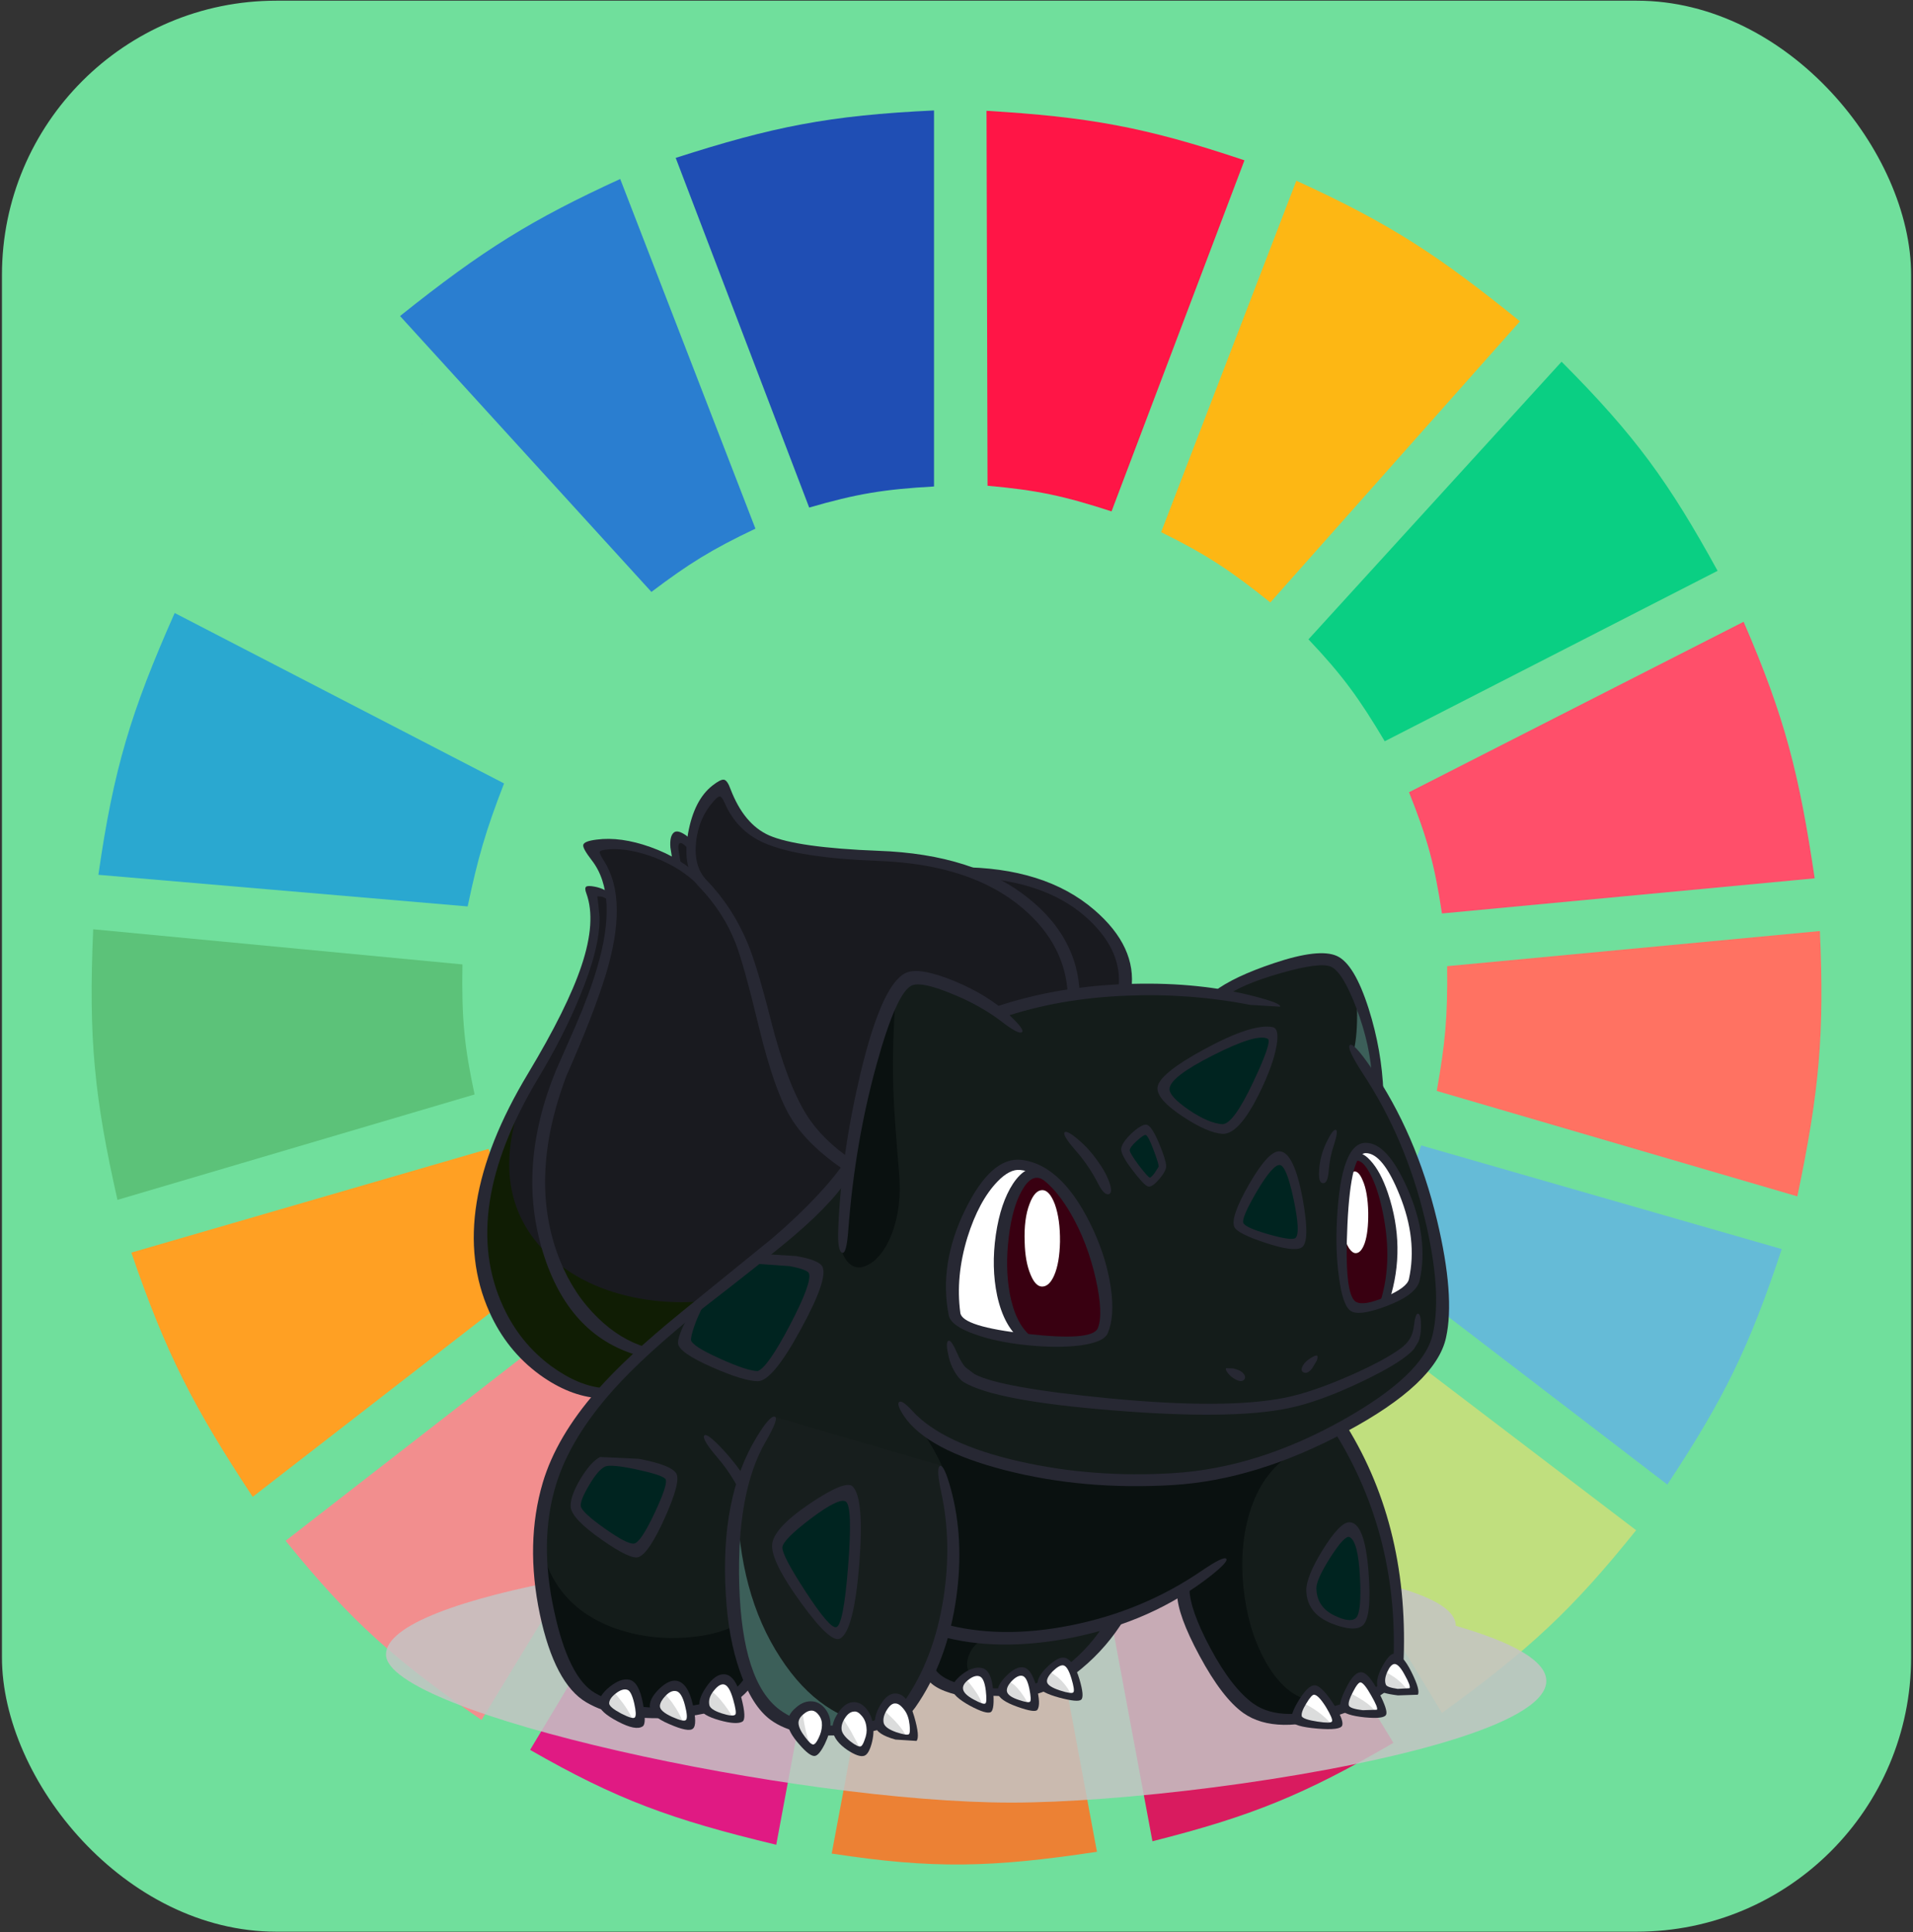 <svg width="687" height="694" viewBox="0 0 687 694" fill="none" xmlns="http://www.w3.org/2000/svg">
<rect x="0" y="0" width="687" height="694" fill="#333333" stroke="none"/>
<rect x="0.701" y="0.247" width="685.626" height="693.507" rx="98.51" fill="#70DF9C"/>
<g clip-path="url(#clip0)">
<path d="M290.597 182.29L242.658 56.706C277.469 45.528 297.625 41.44 335.423 39.666V174.717C317.457 175.724 307.614 177.346 290.597 182.29Z" fill="#1F4EB4"/>
<path d="M354.649 174.454L354.281 39.797C390.732 42.004 410.993 45.506 446.91 57.578L399.176 183.664C382.047 178.08 372.284 176.019 354.649 174.454Z" fill="#FF1546"/>
<path d="M416.98 191.124L465.542 64.909C500.068 80.662 517.216 92.264 545.855 115.395L456.203 216.368C442.184 205.162 433.8 199.422 416.98 191.124Z" fill="#FDB714"/>
<path d="M469.898 229.62L560.795 129.91C587.46 156.651 599.365 173.293 616.827 205.008L497.292 266.223C488.06 250.727 482.187 242.617 469.898 229.62Z" fill="#0ACF83"/>
<path d="M506.008 284.524L626.166 223.31C641.055 257.701 646.139 278.038 651.691 315.447L517.837 328.068C515.212 310.608 512.62 301.082 506.008 284.524Z" fill="#FF4F6A"/>
<path d="M515.967 391.807C518.964 375.04 519.919 365.297 519.702 347L653.557 334.379C655.219 371.065 653.393 391.913 645.463 429.671L515.967 391.807Z" fill="#FF7262"/>
<path d="M491.686 451.128C500.463 436.712 504.595 428.043 510.363 411.37L639.86 448.604C628.273 483.627 619.281 502.144 598.769 533.168L491.686 451.128Z" fill="#65BBD7"/>
<path d="M587.569 549.576L479.862 467.536C468.028 481.031 460.917 487.907 447.488 499.09L517.84 615.208C548.995 592.629 564.441 578.392 587.569 549.576Z" fill="#C0DF7E"/>
<path d="M500.401 625.936L430.049 510.449C414.786 518.162 405.847 521.976 388.959 527.488L413.862 661.277C449.54 652.282 468.5 644.508 500.401 625.936Z" fill="#D91B5F"/>
<path d="M323.589 532.537C341.335 533.699 351.286 533.352 369.037 531.275L393.94 665.063C355.877 670.798 334.962 671.269 298.686 665.694L323.589 532.537Z" fill="#EC8134"/>
<path d="M190.363 628.461L260.092 512.343C275.901 520.611 285.491 524.13 303.673 528.751L278.77 662.539C241.126 653.497 221.541 646.348 190.363 628.461Z" fill="#E01A83"/>
<path d="M102.574 553.362L209.035 470.691C220.907 484.66 228.628 491.324 243.277 502.245L172.926 617.732C142.132 596.447 126.36 582.782 102.574 553.362Z" fill="#F28E8E"/>
<path d="M90.751 537.585C69.574 505.433 59.692 486.4 47.17 449.866L175.421 412.632C181.827 429.882 186.685 439.218 196.589 455.546L90.751 537.585Z" fill="#FFA023"/>
<path d="M42.184 430.934C33.945 394.411 31.713 373.226 33.468 333.748L166.077 346.37C165.738 365.92 166.782 376.083 170.435 393.069L42.184 430.934Z" fill="#5CC279"/>
<path d="M35.334 314.185L167.944 325.544C171.623 308.148 174.381 298.465 181.018 281.369L62.727 220.154C47.006 255.614 40.772 276.145 35.334 314.185Z" fill="#2AA8D0"/>
<path d="M71.443 203.115C89.979 170.481 102.607 153.974 128.721 127.386L218.372 226.465C206.241 239.431 200.122 247.603 190.356 263.698L71.443 203.115Z" fill="#70DF9C"/>
<path d="M233.938 212.581C247.388 202.444 255.481 197.369 271.293 189.863L222.732 64.278C191.132 78.793 173.782 89.418 143.664 113.502L233.938 212.581Z" fill="#2A7ED0"/>
<path d="M522.802 583.891C631.163 615.414 440.366 647.397 363.217 647.397C286.068 647.397 138.615 615.539 138.615 594.194C138.615 572.849 250.412 555.841 327.561 555.841C404.711 555.841 522.802 562.546 522.802 583.891Z" fill="#C4C4C4" fill-opacity="0.85"/>
</g>
<path d="M404.987 355.344L218.041 500.564C216.115 500.778 213.252 500.295 209.453 499.114C204.69 497.61 200.168 495.382 195.887 492.429C183.686 484.052 176.302 472.024 173.733 456.345C171.218 441.311 173.519 425.175 180.636 407.939C182.991 402.247 185.88 396.368 189.305 390.3L195.566 379.749C200.65 370.675 204.851 361.707 208.168 352.848C213.68 338.028 215.178 327.074 212.663 319.986L215.232 320.308C217.158 320.684 218.71 321.382 219.887 322.402C219.727 320.684 219.272 318.671 218.523 316.362C216.971 311.636 214.75 307.663 211.861 304.441L220.53 303.233C227.861 303.287 235.299 305.381 242.844 309.516L242.282 305.086C242.068 302.079 242.363 300.414 243.165 300.092C244.396 299.609 246.162 300.79 248.463 303.636C248.517 301.273 249.025 298.589 249.988 295.582C251.861 289.675 255.018 285.218 259.46 282.211L263.875 290.346C267.995 296.199 273.025 300.253 278.965 302.508C284.156 304.549 295.929 306.106 314.283 307.18C332.049 308.254 344.571 310.455 351.849 313.784L359.555 314.429C365.816 315.234 371.595 316.711 376.893 318.859C393.963 325.785 403.328 337.947 404.987 355.344Z" fill="#191A1F"/>
<path d="M179.276 472.132C167.182 449.258 170.072 422.974 187.945 393.281C178.902 417.283 181.952 436.479 197.096 450.869C203.678 457.098 211.972 461.662 221.979 464.561C231.772 467.353 242.153 468.266 253.123 467.3L215.718 501.208C210.26 500.725 204.186 498.067 197.497 493.235C189.845 487.597 183.771 480.563 179.276 472.132Z" fill="#101D04"/>
<path d="M478.35 344.712C483.112 346.806 487.259 353.921 490.791 366.056C493.948 377.064 495.019 384.85 494.002 389.414C500.316 396.77 506.47 411.133 512.464 432.504C519.26 456.452 520.41 473.876 515.915 484.777C514.47 488.267 510.243 493.019 503.233 499.033C495.955 505.369 488.758 510.255 481.641 513.692L485.253 519.571C488.142 524.726 490.738 530.283 493.039 536.244C500.37 555.467 503.42 575.387 502.189 596.006C501.815 602.557 496.41 607.927 485.975 612.115C475.754 616.142 464.865 617.485 453.306 616.142C449.399 615.605 444.236 611.014 437.814 602.369C430.483 592.328 426.122 581.911 424.73 571.119C414.938 576.81 406.67 580.65 399.927 582.636L397.84 586.18C396.021 589.08 393.88 591.765 391.419 594.235C383.66 602.181 374.482 606.611 363.887 607.524C353.345 608.437 345.157 607.605 339.325 605.027C337.505 604.222 336.007 603.282 334.83 602.208L333.706 600.839L269.571 603.014L262.989 608.813C257.103 612.733 250.307 614.8 242.601 615.015C232.059 615.337 223.765 614.37 217.718 612.115C210.119 609.216 204.714 603.927 201.504 596.248C196.848 585.187 194.387 572.515 194.119 558.232C193.744 539.653 197.892 524.457 206.561 512.644C214.909 501.261 225.798 489.663 239.23 477.85C242.976 474.574 253.17 466.252 269.812 452.882C278.321 446.116 285.893 439.565 292.528 433.229C299.271 426.786 303.364 422.168 304.809 419.376C306.361 408.69 308.395 397.844 310.91 386.836C315.993 364.821 320.916 353.062 325.679 351.558C330.442 350.109 337.452 351.639 346.709 356.149C351.311 358.458 355.432 360.875 359.071 363.398L364.529 361.465C369.345 360.015 374.616 358.78 380.342 357.76C398.643 354.592 418.068 354.404 438.617 357.196C441.72 353.867 448.57 350.646 459.165 347.531C469.386 344.524 475.781 343.585 478.35 344.712Z" fill="#141C1A"/>
<path d="M492.885 376.768L494.49 389.414L486.223 377.091C487.079 373.493 487.453 368.634 487.346 362.512L486.865 354.458C489.326 359.774 491.333 367.211 492.885 376.768Z" fill="#3C5F59"/>
<path d="M309.071 391.025C313.405 371.05 317.66 359.506 321.834 356.392C320.817 367.99 320.469 379.454 320.79 390.783C321.004 397.442 321.7 407.59 322.877 421.229C323.573 429.337 322.743 436.532 320.389 442.814C318.302 448.291 315.573 452.023 312.201 454.01C308.884 455.943 306.154 455.513 304.014 452.721C301.713 449.66 300.937 444.398 301.686 436.935C303.185 422.061 305.646 406.758 309.071 391.025Z" fill="#0A1110"/>
<path d="M453.95 595.766C458.07 603.498 462.994 608.331 468.719 610.264L465.669 616.385C457.589 617.996 450.445 615.875 444.238 610.022C436.799 602.881 430.217 589.913 424.491 571.12C415.234 576.758 404.959 580.973 393.668 583.765C382.538 586.557 369.16 588.249 353.534 588.839C351.073 589.645 349.28 591.363 348.156 593.994C347.032 596.518 347.006 598.8 348.076 600.84L343.581 606.156L333.949 600.276C334.216 598.451 335.715 593.001 338.444 583.926C341.119 575.227 342.805 567.683 343.501 561.294C345.534 542.178 340.236 524.888 327.607 509.424C338.845 520.754 358.538 527.868 386.685 530.768C416.759 533.828 442.311 531.09 463.341 522.552C456.599 526.902 451.783 533.667 448.893 542.849C446.324 551.118 445.549 560.273 446.565 570.314C447.582 579.98 450.044 588.463 453.95 595.766Z" fill="#0A1110"/>
<path d="M193.32 549.534C195.621 568.381 205.895 580.489 224.143 585.859C231.153 587.899 238.538 588.651 246.297 588.114C253.361 587.631 259.167 586.234 263.715 583.926L269.575 603.739C265.401 607.82 259.782 611.015 252.718 613.324C238.591 617.942 224.384 615.928 210.096 607.283C203.193 603.095 198.243 592.463 195.246 575.388C194.283 569.643 193.641 563.817 193.32 557.91C193.052 552.97 193.052 550.178 193.32 549.534Z" fill="#0A1110"/>
<path d="M365.174 418.249C367.261 417.873 369.482 418.222 371.836 419.296C363.756 425.524 359.529 435.082 359.154 447.969C358.779 459.728 361.455 470.763 367.181 481.072C355.943 479.837 348.023 477.26 343.421 473.34C342.084 472.159 341.522 468.857 341.736 463.433C341.95 457.795 342.94 451.889 344.706 445.714C349.308 429.283 356.131 420.128 365.174 418.249Z" fill="white"/>
<path d="M392.951 448.935C395.466 455.701 397.018 461.795 397.606 467.219C398.248 473.018 397.606 476.884 395.68 478.817C394.395 480.105 390.944 480.991 385.325 481.475C379.599 481.904 373.552 481.77 367.184 481.072C361.459 470.762 358.783 459.728 359.158 447.969C359.532 435.082 363.76 425.524 371.84 419.295C379.813 423 386.85 432.88 392.951 448.935Z" fill="#390011"/>
<path d="M486.94 414.222C493.629 419.699 497.616 427.887 498.9 438.787C499.703 445.607 499.382 455.191 497.937 467.541C495.582 468.454 493.308 469.071 491.114 469.394C488.867 469.77 487.181 469.77 486.057 469.394C482.9 468.373 481.321 460.265 481.321 445.07C481.268 429.552 483.141 419.269 486.94 414.222Z" fill="#390011"/>
<path d="M486.947 414.22C487.91 412.878 488.927 412.099 489.997 411.885C495.188 410.757 500.218 417.12 505.088 430.973C509.851 444.719 510.787 454.546 507.897 460.452C506.56 463.244 503.242 465.607 497.944 467.54C499.389 455.19 499.71 445.605 498.907 438.786C497.623 427.886 493.636 419.697 486.947 414.22Z" fill="white"/>
<path d="M439.821 406.005C438.269 406.596 434.229 404.958 427.701 401.092C420.851 397.118 417.56 393.87 417.828 391.346C418.202 388.017 423.741 383.426 434.443 377.573C445.306 371.667 452.53 369.492 456.116 371.049C458.417 372.016 457.213 377.708 452.504 388.124C447.741 398.595 443.514 404.555 439.821 406.005Z" fill="#002420"/>
<path d="M404.104 412.933C403.944 412.235 404.746 410.919 406.512 408.986C408.332 407 409.964 405.818 411.408 405.442L413.174 407.939C414.673 410.463 416.171 414.007 417.669 418.571L416.626 421.068C415.609 422.893 414.352 424.155 412.853 424.853L409 421.148C406.325 418.195 404.693 415.457 404.104 412.933Z" fill="#002420"/>
<path d="M466.157 430.492C467.816 439.996 467.949 445.312 466.558 446.439C465.327 447.46 461.581 447.057 455.32 445.231C449.006 443.406 445.421 441.634 444.564 439.915C444.832 435.942 446.865 430.975 450.665 425.015C454.571 419.055 457.728 416.075 460.137 416.075C462.491 416.075 464.498 420.88 466.157 430.492Z" fill="#002420"/>
<path d="M470.972 570.556C470.757 567.495 472.63 563.119 476.59 557.427C480.443 551.843 483.226 549.158 484.938 549.373C487.507 549.641 489.273 555.038 490.236 565.562C491.146 576.14 490.316 581.858 487.748 582.718C484.911 583.684 481.513 583.147 477.554 581.107C473.005 578.69 470.811 575.173 470.972 570.556Z" fill="#002420"/>
<path d="M216.52 525.292L229.764 525.855C235.704 527.037 239.129 528.352 240.039 529.802C241.537 532.218 240.547 537.319 237.069 545.105C233.644 552.837 230.754 556.811 228.4 557.025C226.366 557.187 222.246 555.146 216.038 550.904C209.777 546.662 206.674 543.709 206.727 542.044C206.781 539.897 207.824 536.836 209.858 532.863C212.105 528.406 214.326 525.882 216.52 525.292Z" fill="#002420"/>
<path d="M292.851 456.264C294.242 458.68 291.995 465.392 286.108 476.4C280.222 487.407 275.7 493.26 272.543 493.958C269.653 494.656 264.944 493.394 258.416 490.172C252.262 487.219 248.168 484.508 246.135 482.038C245.493 481.232 245.921 478.87 247.419 474.95L249.827 469.231L260.583 460.694C267.861 454.948 271.928 451.968 272.784 451.753L282.817 452.639C288.704 453.66 292.048 454.868 292.851 456.264Z" fill="#002420"/>
<path d="M374.327 427.43C376.04 427.43 377.538 429.122 378.822 432.504C380.107 436.102 380.722 440.586 380.669 445.955C380.562 451.056 379.866 455.083 378.582 458.037C377.404 460.721 375.96 462.064 374.247 462.064C372.642 462.064 371.25 460.614 370.073 457.714C368.789 454.654 368.093 450.788 367.986 446.116C367.772 440.478 368.361 435.887 369.752 432.343C370.983 429.068 372.508 427.43 374.327 427.43Z" fill="white"/>
<path d="M483.174 429.202L484.779 421.953C485.421 421.094 486.036 420.691 486.625 420.745C487.588 420.799 488.498 421.846 489.354 423.886C490.585 426.625 491.254 430.491 491.361 435.484C491.414 440.21 490.986 443.888 490.077 446.519C489.22 448.881 488.15 450.063 486.866 450.063C486.063 450.063 485.26 449.472 484.458 448.291C483.602 447.002 483.013 445.311 482.692 443.216C482.05 439.511 482.21 434.84 483.174 429.202Z" fill="white"/>
<path d="M448.974 360.901C434.311 358.055 419.461 356.955 404.424 357.599C388.264 358.243 373.414 360.874 359.875 365.492C359.394 365.653 358.725 365.116 357.869 363.881C356.959 362.646 356.745 361.921 357.227 361.707C372.585 356.498 389.227 353.706 407.154 353.33C422.886 352.954 437.254 354.431 450.258 357.76C456.893 359.478 460.051 360.74 459.729 361.546L448.974 360.901Z" fill="#272833"/>
<path d="M492.325 383.373C503.188 399.159 511.107 417.469 516.084 438.303C520.419 456.452 521.489 470.493 519.295 480.427C516.887 491.435 504.9 502.711 483.335 514.255C461.93 525.746 441.247 532.109 421.287 533.344C399.936 534.633 379.842 532.861 361.005 528.028C342.169 523.195 330.022 516.671 324.564 508.456C322.798 505.771 322.236 504.134 322.878 503.543C323.574 502.952 325.152 503.999 327.614 506.684C334.838 514.631 347.708 520.699 366.223 524.887C383.828 528.86 402.21 530.256 421.367 529.075C441.381 527.84 461.582 521.531 481.97 510.147C501.556 499.194 512.419 488.83 514.559 479.058C516.807 468.909 515.87 455.217 511.75 437.981C507.148 418.704 499.79 401.361 489.676 385.95C485.502 379.56 483.87 376.017 484.779 375.318C485.636 374.62 488.151 377.305 492.325 383.373Z" fill="#272833"/>
<path d="M306.341 420.262C302.809 426.92 295.665 434.84 284.909 444.022C278.488 449.445 267.678 458.037 252.481 469.796C238.621 480.857 227.919 490.603 220.373 499.033C209.992 510.631 203.089 522.041 199.664 533.264C195.544 546.741 195.33 561.883 199.022 578.69C202.447 594.53 207.316 604.303 213.631 608.008C220.427 611.981 229.577 613.726 241.083 613.243C252.962 612.76 261.177 609.968 265.725 604.867C272.735 596.973 275.464 584.194 273.912 566.528C272.307 548.486 266.849 534.096 257.538 523.357C253.899 519.115 252.347 516.538 252.882 515.625C253.417 514.712 255.692 516.403 259.705 520.699C271.424 533.317 277.953 548.755 279.29 567.011C280.521 584.355 276.909 597.779 268.454 607.283C263.371 613.028 254.22 616.25 241.002 616.948C228.213 617.646 218.072 615.794 210.581 611.391C202.982 606.934 197.417 596.41 193.885 579.818C190.299 562.743 190.647 546.956 194.928 532.458C198.193 521.505 204.641 510.524 214.273 499.516C221.283 491.462 231.424 482.038 244.695 471.246L277.605 444.505C289.485 434.25 298.341 424.826 304.174 416.235C304.441 415.859 304.923 416.315 305.618 417.604C306.368 418.946 306.608 419.832 306.341 420.262Z" fill="#272833"/>
<path d="M326.001 349.142C329.319 348.069 334.911 349.142 342.777 352.364C350.697 355.64 357.199 359.64 362.283 364.365C366.296 368.124 367.848 370.245 366.938 370.728C366.082 371.265 363.62 369.949 359.553 366.781C354.309 362.808 348.236 359.452 341.332 356.714C334.59 353.975 330.068 353.009 327.767 353.814C324.021 355.049 319.687 364.58 314.764 382.407C309.573 401.254 306.202 421.014 304.65 441.686C304.222 447.647 303.473 450.385 302.402 449.902C301.279 449.419 300.824 446.6 301.038 441.445C301.733 423.564 304.409 404.851 309.065 385.306C314.362 363.184 320.008 351.129 326.001 349.142Z" fill="#272833"/>
<path d="M436.053 356.07C440.709 352.526 447.852 349.144 457.485 345.922C468.348 342.271 475.893 341.411 480.12 343.345C484.294 345.224 488.094 351.533 491.518 362.272C494.676 372.259 496.442 382.3 496.816 392.395C496.816 392.878 496.147 392.368 494.809 390.865C493.418 389.361 492.723 388.341 492.723 387.804C492.401 379.643 490.529 371.051 487.104 362.03C483.839 353.439 480.816 348.499 478.033 347.211C475.411 346.029 469.418 346.781 460.053 349.466C450.582 352.151 443.839 355.023 439.826 358.084C439.451 358.406 438.622 358.245 437.337 357.601C436.106 356.903 435.678 356.392 436.053 356.07Z" fill="#272833"/>
<path d="M439.024 403.751C441.646 403.697 445.312 398.677 450.021 388.69C454.676 378.863 456.416 373.655 455.238 373.064C452.616 371.722 446.115 373.682 435.733 378.944C425.298 384.206 420.054 388.26 420.001 391.106C419.947 392.878 422.248 395.375 426.904 398.596C431.666 401.818 435.706 403.536 439.024 403.751ZM432.603 376.769C444.001 370.594 452.135 367.963 457.004 368.876C458.663 369.198 459.145 371.4 458.449 375.481C457.807 379.239 456.362 383.642 454.115 388.69C448.496 401.254 443.466 407.429 439.024 407.215C435.492 407 430.783 404.959 424.897 401.093C418.743 397.066 415.666 393.656 415.666 390.864C415.666 387.589 421.312 382.891 432.603 376.769Z" fill="#272833"/>
<path d="M416.064 419.055C416.225 418.626 415.636 416.639 414.298 413.095C412.96 409.497 411.997 407.672 411.409 407.618C410.927 407.564 409.857 408.289 408.198 409.793C406.539 411.296 405.709 412.424 405.709 413.176C405.763 413.874 406.887 415.699 409.081 418.653C411.275 421.498 412.559 422.921 412.934 422.921C413.255 422.921 413.817 422.384 414.619 421.31L416.064 419.055ZM416.225 410.598C417.884 414.572 418.74 417.283 418.793 418.733C418.847 419.914 417.991 421.525 416.225 423.566C414.405 425.66 413.041 426.492 412.131 426.062C411.061 425.579 409.215 423.592 406.592 420.102C403.756 416.397 402.445 413.847 402.659 412.451C402.873 411.001 404.131 409.175 406.432 406.974C408.733 404.88 410.472 403.859 411.649 403.913C412.88 404.021 414.405 406.249 416.225 410.598Z" fill="#272833"/>
<path d="M459.572 418.409C457.914 418.302 455.184 421.443 451.385 427.833C447.693 434.169 446.061 437.954 446.489 439.189C446.917 440.317 449.94 441.686 455.559 443.297C461.231 444.908 464.469 445.337 465.271 444.585C466.502 443.404 466.261 438.76 464.549 430.652C462.837 422.597 461.178 418.516 459.572 418.409ZM448.656 425.175C453.311 417.12 456.977 413.227 459.653 413.496C463.024 413.818 465.726 419.402 467.76 430.249C469.74 441.042 469.579 447.002 467.278 448.129C465.298 449.15 460.937 448.532 454.194 446.277C447.559 444.075 443.92 442.196 443.278 440.639C442.261 438.33 444.054 433.175 448.656 425.175Z" fill="#272833"/>
<path d="M346.636 434.439C352.897 421.713 359.613 415.753 366.783 416.558C376.897 417.74 385.593 426.304 392.871 442.251C395.921 449.017 397.928 455.702 398.891 462.307C399.908 469.18 399.56 474.657 397.847 478.737C396.938 480.993 393.513 482.496 387.573 483.248C382.115 483.892 375.774 483.838 368.549 483.087C361.272 482.335 355.064 481.019 349.927 479.14C344.255 477.153 341.178 474.871 340.696 472.294C338.288 460.051 340.268 447.433 346.636 434.439ZM384.362 435.566C378.743 426.009 372.75 420.881 366.382 420.183C363.867 419.914 361.138 421.31 358.195 424.371C353.753 428.989 350.168 435.647 347.439 444.346C344.549 453.796 343.693 462.844 344.87 471.489C345.298 474.818 353.298 477.341 368.87 479.06C384.443 480.832 392.897 480.16 394.235 477.046C395.627 473.663 395.386 467.757 393.513 459.327C391.533 450.521 388.483 442.6 384.362 435.566Z" fill="#272833"/>
<path d="M502.597 429.122C498.584 419.134 494.544 414.141 490.477 414.141C486.891 414.141 484.697 422.651 483.895 439.673C483.092 456.587 484.109 465.876 486.945 467.541C488.818 468.614 492.35 468.024 497.54 465.769C502.731 463.513 505.541 461.392 505.969 459.406C508.056 449.902 506.932 439.807 502.597 429.122ZM480.122 438.303C481.032 419.725 484.483 410.436 490.477 410.436C495.668 410.436 500.698 415.993 505.567 427.108C510.651 438.814 512.069 449.741 509.822 459.889C509.019 463.325 505.059 466.386 497.942 469.071C491.039 471.702 486.651 472.212 484.778 470.601C483.012 469.151 481.701 465.178 480.845 458.681C479.988 452.452 479.748 445.66 480.122 438.303Z" fill="#272833"/>
<path d="M271.905 450.224L285.952 451.11C291.411 452.077 294.541 453.338 295.344 454.896C296.788 457.849 294.166 465.42 287.477 477.609C280.788 489.905 275.678 496.053 272.146 496.053C268.775 496.053 263.263 494.362 255.611 490.979C247.53 487.435 243.49 484.535 243.49 482.28C243.49 480.992 244.079 479.059 245.256 476.481L249.109 468.91C249.377 468.481 250.099 468.212 251.276 468.105C252.507 468.051 252.989 468.239 252.721 468.668C251.276 471.353 250.126 473.957 249.27 476.481C248.52 478.683 248.146 480.267 248.146 481.233C248.36 482.683 251.811 484.911 258.5 487.918C265.029 490.872 269.551 492.375 272.066 492.429C274.42 491.677 278.273 486.2 283.624 475.998C288.976 465.796 291.277 459.567 290.528 457.312C290.099 456.399 287.798 455.54 283.624 454.735L271.183 453.849C270.648 453.902 270.514 453.312 270.782 452.077C271.049 450.895 271.424 450.278 271.905 450.224Z" fill="#272833"/>
<path d="M217.245 526.74C215.587 527.546 213.687 529.774 211.546 533.425C209.406 537.023 208.416 539.52 208.576 540.916C208.791 542.366 211.627 545.023 217.085 548.89C222.543 552.756 226.075 554.581 227.68 554.366C229.286 554.152 231.774 550.447 235.145 543.251C238.517 536.056 239.774 532.002 238.918 531.09C237.955 530.123 234.45 528.995 228.403 527.707C222.249 526.418 218.53 526.096 217.245 526.74ZM208.336 531.331C210.851 527.143 213.232 524.458 215.48 523.277L229.366 523.921C237.072 525.371 241.567 527.116 242.851 529.156C244.028 531.036 242.691 536.298 238.838 544.943C234.985 553.534 231.828 558.286 229.366 559.199C227.493 559.951 223.078 557.883 216.122 552.997C209.058 548.057 205.339 544.191 204.964 541.399C204.697 538.983 205.821 535.627 208.336 531.331Z" fill="#272833"/>
<path d="M472.736 570.396V570.476C472.843 574.933 475.01 578.181 479.238 580.222C483.037 582.048 485.606 582.343 486.944 581.108C488.335 579.819 488.817 574.933 488.389 566.449C487.96 557.804 486.703 552.998 484.616 552.032C483.492 551.549 481.218 553.965 477.793 559.281C474.422 564.597 472.736 568.302 472.736 570.396ZM475.064 556.542C479.184 549.938 482.368 546.662 484.616 546.716C488.255 546.77 490.529 552.596 491.439 564.194C492.348 575.577 491.599 582.155 489.191 583.927C487.211 585.43 483.599 585.162 478.355 583.121C472.362 580.759 469.285 576.812 469.124 571.282C469.071 567.952 471.051 563.039 475.064 556.542Z" fill="#272833"/>
<path d="M510.305 476.641C510.252 478.735 509.957 480.453 509.422 481.796L507.817 484.453C505.195 487.568 498.934 491.488 489.034 496.213C478.813 501.099 469.957 504.294 462.465 505.797C448.819 508.59 427.869 508.831 399.615 506.522C371.36 504.267 353.514 500.884 346.076 496.374C344.845 495.568 343.721 494.253 342.704 492.427C341.795 490.87 341.126 489.152 340.698 487.272C339.895 483.89 339.842 481.983 340.537 481.554C341.233 481.124 342.33 482.682 343.828 486.225C344.738 488.32 345.701 489.93 346.718 491.058L349.929 493.474C355.922 496.75 371.949 499.649 398.009 502.173C426.21 504.911 447.455 504.831 461.743 501.931C468.164 500.589 475.79 497.985 484.619 494.119C492.807 490.521 498.934 487.246 503.001 484.292C504.499 483.165 505.596 482.01 506.292 480.829C507.041 479.594 507.522 478.091 507.736 476.319C508.111 473.097 508.646 471.593 509.342 471.808C510.037 472.077 510.359 473.688 510.305 476.641Z" fill="#272833"/>
<path d="M388.614 410.516C390.486 412.234 392.306 414.328 394.072 416.798C395.945 419.375 397.283 421.711 398.085 423.805C399.262 426.812 399.316 428.503 398.246 428.879C397.122 429.201 395.864 428.02 394.473 425.335C392.172 420.771 389.363 416.637 386.045 412.932C382.941 409.334 381.71 407.24 382.353 406.649C383.048 406.059 385.135 407.348 388.614 410.516Z" fill="#272833"/>
<path d="M479.08 411.08C478.063 414.034 477.421 417.202 477.154 420.584C476.94 423.538 476.271 424.987 475.147 424.934C474.023 424.934 473.541 423.484 473.702 420.584C473.863 417.041 474.772 413.55 476.431 410.114C477.929 407.053 479.026 405.603 479.722 405.765C480.364 405.979 480.15 407.751 479.08 411.08Z" fill="#272833"/>
<path d="M443.84 495.49C442.663 494.899 441.726 494.148 441.03 493.235C440.335 492.376 440.094 491.758 440.308 491.382L442.796 491.463C444.348 491.785 445.499 492.295 446.248 492.993C447.211 493.96 447.398 494.792 446.81 495.49C446.221 496.188 445.231 496.188 443.84 495.49Z" fill="#272833"/>
<path d="M471.213 491.462C470.089 492.858 469.072 493.341 468.162 492.912C467.253 492.482 467.199 491.596 468.002 490.254C468.591 489.287 469.527 488.428 470.811 487.677C471.989 486.925 472.738 486.683 473.059 486.952C473.273 487.166 473.219 487.73 472.898 488.643L471.213 491.462Z" fill="#272833"/>
<path d="M374.725 419.699C375.207 419.86 375.421 420.638 375.367 422.035C375.314 423.431 375.073 423.994 374.645 423.726C371.916 422.008 369.347 423.323 366.939 427.673C364.692 431.646 363.14 437.15 362.284 444.184C361.374 451.433 361.481 458.198 362.605 464.481C363.943 471.622 366.431 476.723 370.07 479.784C370.498 480.106 370.23 480.589 369.267 481.234C368.304 481.824 367.608 481.959 367.18 481.636C362.792 478.361 359.769 472.938 358.11 465.367C356.665 458.547 356.504 451.245 357.628 443.459C358.752 435.781 360.812 429.659 363.809 425.095C367.073 420.209 370.712 418.41 374.725 419.699Z" fill="#272833"/>
<path d="M485.582 414.867C487.455 413.417 489.622 414.035 492.083 416.72C494.545 419.351 496.659 423.27 498.425 428.479C502.813 441.527 503 454.36 498.986 466.978C498.826 467.462 498.211 467.811 497.14 468.025C496.07 468.187 495.588 468.025 495.695 467.542C498.96 457.34 499.067 445.769 496.017 432.828C494.786 427.62 493.261 423.512 491.441 420.505C489.622 417.444 487.963 416.317 486.465 417.122C486.037 417.391 485.689 417.149 485.421 416.397C485.154 415.699 485.207 415.189 485.582 414.867Z" fill="#272833"/>
<path d="M479.641 514.901C479.373 514.471 479.935 513.827 481.326 512.968C482.664 512.055 483.44 511.813 483.654 512.243C498.852 536.889 505.621 565.643 503.962 598.504C503.802 601.565 501.474 604.733 496.979 608.009C492.698 611.123 487.4 613.727 481.086 615.821C465.781 620.869 454.276 620.681 446.57 615.257C441.487 611.66 436.216 604.787 430.757 594.638C425.513 584.92 422.837 577.536 422.73 572.489C422.73 572.006 423.48 571.469 424.978 570.878L427.145 570.637C427.252 575.63 429.741 582.691 434.61 591.819C439.801 601.538 445.018 608.25 450.263 611.955C456.952 616.627 467.039 616.761 480.524 612.358C485.982 610.586 490.584 608.384 494.33 605.753C498.236 603.069 500.243 600.599 500.35 598.343C501.902 567.63 494.999 539.815 479.641 514.901Z" fill="#272833"/>
<path d="M434.766 565.964C420.906 576.864 404.371 584.247 385.16 588.114C367.34 591.657 351.42 591.469 337.4 587.55C336.919 587.389 336.838 586.556 337.159 585.053C337.427 583.603 337.802 582.932 338.283 583.039C352.036 586.905 367.421 587.147 384.438 583.764C401.722 580.328 417.401 573.804 431.475 564.192C436.826 560.541 439.796 559.091 440.385 559.843C440.92 560.541 439.047 562.581 434.766 565.964Z" fill="#272833"/>
<path d="M397.282 582.235C397.55 581.805 398.78 581.429 400.974 581.107L403.864 581.349C399.69 588.222 394.526 594.209 388.372 599.31C381.309 605.162 374.379 608.518 367.583 609.378L343.502 608.653C337.188 607.095 333.469 604.733 332.345 601.565C332.184 601.082 332.586 600.276 333.549 599.149C334.459 597.967 334.994 597.618 335.154 598.102C336.225 601.108 339.516 603.364 345.027 604.867C351.021 606.532 358.379 606.827 367.101 605.753C372.185 605.109 377.563 602.558 383.235 598.102C388.854 593.698 393.536 588.409 397.282 582.235Z" fill="#272833"/>
<path d="M210.498 318.455C210.926 318.133 211.97 318.133 213.629 318.455C216.197 318.938 218.445 320.093 220.371 321.918C220.799 322.241 220.826 322.751 220.452 323.449C220.131 324.093 219.756 324.254 219.328 323.932C218.204 322.965 217.107 322.321 216.037 321.999L214.512 321.918L214.833 324.496L215.314 329.328C215.475 336.631 213.094 346.189 208.171 358.002C204.318 367.398 199.368 377.117 193.321 387.158C174.27 418.892 170.07 446.277 180.719 469.312C184.732 478.011 190.485 485.125 197.976 490.656C204.612 495.489 210.98 498.12 217.08 498.549C217.562 498.603 217.482 499.22 216.84 500.402C216.251 501.637 215.689 502.227 215.154 502.174C208.037 501.69 200.92 498.871 193.802 493.717C185.883 487.918 179.863 480.4 175.742 471.165C165.04 447.216 169.668 418.677 189.628 385.547C199.047 369.868 205.441 356.981 208.813 346.887C212.398 336.201 212.987 327.53 210.579 320.871C210.097 319.636 210.07 318.831 210.498 318.455Z" fill="#272833"/>
<path d="M252.075 315.636C252.45 316.012 252.45 316.603 252.075 317.408C251.701 318.267 251.326 318.509 250.951 318.133C246.938 313.945 241.72 310.589 235.299 308.065C229.252 305.756 223.821 304.736 219.004 305.004C216.757 305.165 215.553 305.461 215.392 305.89C215.232 306.266 215.767 307.421 216.998 309.354C222.831 318.589 222.991 332.228 217.479 350.27C214.483 359.935 209.8 371.962 203.432 386.353C194.014 411.214 193.265 433.39 201.185 452.881C204.449 460.936 208.971 467.755 214.75 473.339C220.101 478.548 225.881 482.065 232.088 483.89C232.516 483.998 232.195 484.535 231.125 485.501C230.055 486.414 229.279 486.817 228.797 486.709C212.369 481.877 201.105 469.581 195.004 449.821C188.636 429.363 190.188 407.562 199.66 384.42L206.723 368.392C210.095 360.552 212.637 353.706 214.349 347.853C219.593 330.241 218.978 317.274 212.503 308.951C210.309 306.105 209.292 304.279 209.453 303.474C209.613 302.561 211.218 301.917 214.269 301.541C219.994 300.789 226.416 301.675 233.533 304.199C241.078 306.884 247.259 310.696 252.075 315.636Z" fill="#272833"/>
<path d="M246.456 300.091L249.426 302.507C249.747 302.883 249.666 303.662 249.185 304.843C248.703 305.971 248.302 306.346 247.981 305.971L246.295 303.957C245.332 302.99 244.61 302.615 244.128 302.829C243.7 303.044 243.539 303.742 243.646 304.924L244.369 309.514C244.476 309.944 244.048 310.159 243.084 310.159C242.121 310.105 241.613 309.837 241.559 309.353L240.757 304.36C240.543 301.621 240.971 299.822 242.041 298.963C242.951 298.265 244.422 298.641 246.456 300.091Z" fill="#272833"/>
<path d="M369.589 322.805C381.094 332.094 387.141 343.317 387.73 356.472C387.783 357.009 387.088 357.412 385.643 357.68C384.198 358.002 383.476 357.895 383.476 357.358C382.941 345.33 377.536 334.94 367.261 326.188C354.9 315.664 337.616 309.999 315.408 309.193C296.411 308.495 282.819 306.374 274.632 302.83C267.996 299.985 263.207 295.179 260.264 288.413C259.621 286.964 259.086 286.185 258.658 286.078C258.177 285.916 257.401 286.453 256.33 287.688C252.745 291.662 250.631 296.521 249.989 302.267C249.347 308.173 250.578 312.764 253.682 316.04C259.943 322.483 264.892 330.081 268.531 338.833C270.779 344.256 273.508 353.304 276.719 365.976C280.625 381.387 284.933 392.851 289.642 400.368C293.441 406.436 299.006 411.913 306.338 416.799C306.659 416.96 306.445 417.739 305.696 419.135C305 420.477 304.438 421.014 304.01 420.745C294.592 414.517 287.822 407.912 283.702 400.932C279.903 394.488 276.237 384.018 272.705 369.52C268.906 353.787 266.07 343.558 264.197 338.833C261.307 331.37 256.946 324.604 251.113 318.536C246.939 314.187 245.601 307.77 247.1 299.287C248.544 291.286 251.461 285.567 255.849 282.131C257.829 280.574 259.22 279.876 260.023 280.037C260.825 280.198 261.601 281.326 262.351 283.42C265.561 291.796 270.163 297.327 276.157 300.011C282.899 302.965 296.01 304.817 315.488 305.569C338.392 306.374 356.425 312.12 369.589 322.805Z" fill="#272833"/>
<path d="M393.031 326.832C403.251 335.638 407.666 345.169 406.275 355.425C406.221 355.908 405.419 356.123 403.867 356.07C402.315 356.016 401.566 355.747 401.619 355.264C402.797 346.458 399.318 338.189 391.184 330.457C381.82 321.597 368.789 316.55 352.094 315.315C351.559 315.261 350.007 314.617 347.438 313.382C344.816 312.093 343.746 311.449 344.227 311.449C364.883 311.449 381.151 316.577 393.031 326.832Z" fill="#272833"/>
<path d="M266.285 534.391C269.175 523.061 273.215 514.577 278.406 508.939L337.885 526.336C343.075 546.204 343.584 565.131 339.41 583.119C336.895 593.804 332.962 603.335 327.61 611.712C324.721 616.276 318.834 619.283 309.951 620.733C300.587 622.29 291.57 621.35 282.901 617.914C276.586 615.444 271.637 609.403 268.051 599.792C264.733 591.039 262.941 580.542 262.673 568.299C262.406 556.325 263.61 545.022 266.285 534.391Z" fill="#171E1D"/>
<path d="M279.047 556.54C279.368 553.265 283.302 548.835 290.847 543.251C298.392 537.666 303.181 535.653 305.215 537.21C307.302 538.767 307.703 547.251 306.419 562.662C305.135 578.072 303.181 585.885 300.559 586.1C299.007 586.207 294.994 581.911 288.519 573.213C281.99 564.407 278.833 558.849 279.047 556.54Z" fill="#002420"/>
<path d="M264.761 537.774C265.029 560.81 270.193 580.006 280.253 595.363C289.885 610.236 301.926 618.425 316.374 619.928C310.488 621.432 304.12 621.915 297.27 621.378C283.571 620.304 274.34 614.612 269.577 604.303C264.815 594.047 262.594 579.872 262.915 561.776L264.761 537.774Z" fill="#3C5F59"/>
<path d="M274.952 517.8C267.995 529.774 264.838 546.93 265.48 569.267C266.176 592.517 271.046 607.471 280.089 614.129C286.243 618.64 294.484 620.439 304.812 619.526C314.765 618.613 321.347 615.874 324.558 611.31C331.836 600.947 336.598 588.436 338.846 573.777C340.879 560.568 340.612 548.004 338.043 536.083C336.759 530.123 336.598 526.928 337.561 526.499C338.525 526.069 339.809 528.754 341.414 534.553C344.732 546.634 345.401 559.709 343.421 573.777C341.28 589.08 336.384 602.209 328.732 613.163C324.772 618.801 316.584 622.103 304.17 623.07C292.022 623.982 282.872 622.184 276.718 617.673C272.276 614.398 268.611 608.599 265.721 600.276C262.938 592.329 261.253 583.201 260.664 572.891C259.219 549.48 262.912 530.553 271.741 516.109C274.845 511.007 276.985 508.564 278.163 508.779C279.393 508.94 278.323 511.947 274.952 517.8Z" fill="#272833"/>
<path d="M280.973 555.736C280.866 557.615 283.622 562.877 289.241 571.522C294.967 580.328 298.632 584.624 300.237 584.409C302.003 584.141 303.448 576.865 304.572 562.582C305.696 548.245 305.428 540.486 303.769 539.305C302.217 538.231 298.043 540.245 291.247 545.346C284.505 550.447 281.08 553.91 280.973 555.736ZM277.281 554.93C277.441 551.011 281.91 546.071 290.686 540.11C299.301 534.311 304.465 532.217 306.177 533.828C309.014 536.566 309.816 545.883 308.585 561.776C307.301 577.67 305.027 586.557 301.763 588.436C299.515 589.779 294.833 585.537 287.716 575.71C280.598 565.938 277.12 559.011 277.281 554.93Z" fill="#272833"/>
<path d="M216.757 611.874C216.489 611.069 217.506 609.699 219.807 607.766C222.161 605.833 223.927 604.947 225.105 605.108C227.245 605.377 228.717 607.713 229.519 612.116C230.269 616.196 230.322 618.532 229.68 619.123C228.931 619.821 226.844 619.391 223.419 617.834C219.727 616.17 217.506 614.183 216.757 611.874Z" fill="white"/>
<path d="M240.681 617.914C236.935 616.196 235.062 614.478 235.062 612.759C235.062 611.256 236.16 609.43 238.354 607.282C240.494 605.135 242.126 604.329 243.25 604.866C245.016 605.725 246.461 608.249 247.584 612.437C248.655 616.464 248.708 618.8 247.745 619.444C246.728 620.142 244.374 619.632 240.681 617.914Z" fill="white"/>
<path d="M253.279 613.001C252.904 610.209 253.921 607.632 256.329 605.269L260.102 602.531C262.082 603.39 263.633 605.967 264.757 610.263C265.774 614.129 266.015 616.384 265.48 617.029L259.138 616.867C255.392 615.955 253.439 614.666 253.279 613.001Z" fill="white"/>
<path d="M284.825 619.767C284.718 618.371 285.2 616.868 286.27 615.257C287.554 613.324 289.186 612.384 291.166 612.438C293.146 612.491 294.671 613.243 295.742 614.693C296.598 616.035 296.972 617.673 296.865 619.606C296.758 621.378 296.143 623.365 295.019 625.566C293.949 627.768 293.093 628.868 292.451 628.868C291.755 628.868 290.364 627.714 288.277 625.405C286.083 622.989 284.932 621.11 284.825 619.767Z" fill="white"/>
<path d="M300.801 621.538C300.641 618.907 301.363 616.733 302.968 615.015C304.253 613.565 305.537 612.84 306.821 612.84C307.785 612.84 308.908 613.565 310.193 615.015C311.477 616.518 312.28 618.021 312.601 619.525C312.815 620.491 312.574 622.156 311.878 624.519C311.183 627.042 310.353 628.546 309.39 629.029C308.427 629.566 306.821 628.975 304.574 627.257C302.166 625.485 300.908 623.579 300.801 621.538Z" fill="white"/>
<path d="M316.61 621.057C315.111 619.446 315.245 617.003 317.011 613.727C318.777 610.452 320.516 609.056 322.229 609.539C323.834 610.076 325.386 612.331 326.884 616.305C328.275 620.117 328.623 622.56 327.928 623.634C327.286 624.601 325.627 624.815 322.951 624.278C320.222 623.688 318.108 622.614 316.61 621.057Z" fill="white"/>
<path d="M343.904 606.397C343.69 605.269 344.734 603.873 347.035 602.208C349.282 600.598 350.914 600.007 351.931 600.436C353.697 601.242 354.848 603.497 355.383 607.202C355.918 610.8 355.704 612.813 354.741 613.243C353.777 613.672 351.878 613.162 349.041 611.712C345.991 610.102 344.279 608.33 343.904 606.397Z" fill="white"/>
<path d="M365.656 611.874C362.392 610.746 360.492 609.458 359.957 608.008C359.475 606.773 360.305 605.001 362.445 602.692C364.586 600.437 366.138 599.524 367.101 599.954C368.974 600.759 370.285 602.826 371.034 606.156C371.676 609.055 371.73 611.042 371.194 612.116L365.656 611.874Z" fill="white"/>
<path d="M374.406 605.188C373.764 603.899 374.674 602.047 377.135 599.631C379.544 597.268 381.283 596.301 382.353 596.731C383.584 597.268 384.788 599.228 385.965 602.611C387.089 605.94 387.383 607.98 386.848 608.732L380.748 608.571C377.216 607.712 375.102 606.584 374.406 605.188Z" fill="white"/>
<path d="M465.428 617.594C464.679 616.842 465.267 614.909 467.194 611.794C469.12 608.626 470.752 607.069 472.09 607.123C473.856 607.23 475.836 609.163 478.03 612.922C480.117 616.466 480.92 618.56 480.438 619.204C479.849 619.956 477.575 620.198 473.615 619.929C469.495 619.661 466.766 618.882 465.428 617.594Z" fill="white"/>
<path d="M482.932 613.162C482.183 612.356 482.664 610.343 484.377 607.121C486.036 603.899 487.48 602.342 488.711 602.45C489.888 602.557 491.547 604.436 493.688 608.088C495.721 611.685 496.551 613.887 496.176 614.692C495.695 615.498 493.741 615.793 490.317 615.578C486.678 615.363 484.216 614.558 482.932 613.162Z" fill="white"/>
<path d="M496.333 605.752C495.477 604.678 495.744 602.638 497.136 599.631C498.473 596.731 499.544 595.335 500.346 595.443C501.738 595.604 503.45 597.376 505.484 600.759C507.464 604.088 508.213 606.182 507.731 607.041C507.357 607.954 505.671 608.303 502.674 608.088C499.517 607.873 497.403 607.095 496.333 605.752Z" fill="white"/>
<path d="M220.211 607.283L223.743 611.713C226.097 614.988 227.409 617.539 227.676 619.365L222.057 616.465C218.365 614.371 216.626 612.868 216.84 611.955C217.054 611.042 217.696 609.995 218.766 608.814L220.211 607.283Z" fill="#DBDCDC"/>
<path d="M238.273 607.604L241.323 611.39C243.463 614.397 244.881 617.109 245.577 619.525C238.995 617.216 235.624 614.934 235.463 612.679C235.356 611.283 235.784 610.021 236.748 608.893L238.273 607.604Z" fill="#DBDCDC"/>
<path d="M263.472 617.592C260.047 616.84 257.585 616.089 256.087 615.337C254.375 614.531 253.412 613.538 253.197 612.357C252.983 611.337 253.197 610.155 253.84 608.813L254.883 607.122C256.328 607.82 258.094 609.538 260.181 612.276C261.947 614.639 263.044 616.411 263.472 617.592Z" fill="#DBDCDC"/>
<path d="M288.038 614.128L288.84 619.042C289.536 622.747 290.392 625.646 291.409 627.74L288.359 625.082C286.379 622.881 285.442 620.626 285.549 618.317C285.656 616.706 286.058 615.525 286.753 614.773C287.288 614.182 287.717 613.967 288.038 614.128Z" fill="#DBDCDC"/>
<path d="M302.482 616.707L305.532 621.701L309.546 629.111C308.048 628.627 306.549 627.929 305.051 627.017C302.054 625.191 300.663 623.231 300.877 621.137C301.091 619.096 301.412 617.754 301.84 617.11L302.482 616.707Z" fill="#DBDCDC"/>
<path d="M317.015 613.808L320.788 617.432C323.464 620.17 325.096 622.453 325.684 624.278L320.708 622.667C317.39 621.379 315.785 620.117 315.892 618.882L316.534 615.257L317.015 613.808Z" fill="#DBDCDC"/>
<path d="M346.554 602.771C347.035 603.094 348.052 604.302 349.604 606.396C351.53 609.027 352.6 611.148 352.814 612.759L347.035 610.02C345.537 609.108 344.761 607.953 344.707 606.557C344.654 605.537 344.948 604.597 345.59 603.738L346.554 602.771Z" fill="#DBDCDC"/>
<path d="M361.565 603.256L364.213 605.109C366.247 606.988 368.013 609.458 369.511 612.519L365.177 611.311C362.233 610.237 360.601 609.002 360.28 607.606C359.959 606.21 360.066 605.082 360.601 604.223L361.565 603.256Z" fill="#DBDCDC"/>
<path d="M376.652 600.033L379.943 602.449C382.297 604.544 383.903 606.718 384.759 608.973L380.183 608.329C376.973 607.524 375.073 606.316 374.484 604.705C374.163 603.953 374.297 603.013 374.886 601.886C375.421 600.812 376.01 600.194 376.652 600.033Z" fill="#DBDCDC"/>
<path d="M467.522 611.391C472.017 613.538 475.629 616.223 478.358 619.445L472.338 619.525C468.325 619.311 466.238 618.505 466.077 617.109C465.917 615.713 466.104 614.344 466.639 613.001L467.522 611.391Z" fill="#DBDCDC"/>
<path d="M484.294 607.928C485.204 608.196 486.729 609.002 488.869 610.344C491.759 612.116 493.552 613.807 494.247 615.418L488.628 615.177C484.829 614.747 482.903 613.915 482.849 612.68C482.742 611.498 482.956 610.344 483.491 609.216L484.294 607.928Z" fill="#DBDCDC"/>
<path d="M496.975 600.033L500.507 602.208C503.129 604.033 504.949 605.966 505.965 608.007L501.791 607.685C498.902 607.255 497.109 606.53 496.413 605.51C495.718 604.49 495.611 603.255 496.092 601.805L496.975 600.033Z" fill="#DBDCDC"/>
<path d="M463.904 618.076C463.476 616.519 464.332 614.022 466.472 610.585C468.613 607.095 470.459 605.323 472.011 605.27C473.563 605.216 475.73 607.256 478.513 611.391C481.242 615.418 482.419 618.157 482.045 619.606C481.724 620.895 478.727 621.298 473.055 620.814C467.382 620.331 464.332 619.418 463.904 618.076ZM469.121 611.794C467.784 613.941 467.248 615.499 467.516 616.465C468.051 617.217 469.951 617.834 473.215 618.318C476.372 618.801 478.085 618.774 478.352 618.237C478.62 617.646 477.897 615.928 476.185 613.082C474.366 610.183 472.948 608.706 471.931 608.652C471.342 608.599 470.406 609.646 469.121 611.794Z" fill="#272833"/>
<path d="M494.49 614.048C494.812 613.565 494.116 611.847 492.403 608.894C490.745 605.94 489.487 604.383 488.631 604.222C487.989 604.168 487.079 605.296 485.902 607.605C484.671 609.914 484.163 611.525 484.377 612.438C484.537 613.243 486.223 613.834 489.434 614.209L494.49 614.048ZM489.032 600.598C490.745 600.812 492.778 603.202 495.133 607.766C497.38 612.115 498.263 614.8 497.781 615.82C497.3 616.894 494.758 617.216 490.156 616.787C485.447 616.304 482.611 615.391 481.647 614.048C480.791 612.867 481.353 610.317 483.333 606.397C485.313 602.316 487.213 600.383 489.032 600.598Z" fill="#272833"/>
<path d="M498.179 600.518C497.376 602.343 497.216 603.847 497.698 605.028C497.912 605.672 499.33 606.182 501.952 606.558L506.206 606.317C506.527 605.78 505.965 604.223 504.52 601.645C503.076 598.907 501.818 597.564 500.748 597.618C499.838 597.725 498.982 598.692 498.179 600.518ZM496.413 598.504C498.072 595.443 499.49 593.913 500.667 593.913C502.647 593.913 504.734 596.141 506.928 600.598C509.069 604.894 509.818 607.579 509.176 608.652L502.032 608.894C497.644 608.357 495.263 607.605 494.888 606.639C494.085 604.545 494.594 601.833 496.413 598.504Z" fill="#272833"/>
<path d="M309.388 616.143C308.478 615.069 307.595 614.585 306.739 614.693C305.508 614.747 304.411 615.525 303.448 617.029C302.485 618.478 302.083 619.874 302.244 621.217C302.404 622.452 303.448 623.848 305.374 625.405C307.247 626.855 308.505 627.446 309.147 627.177C309.575 627.016 310.03 626.237 310.512 624.841C311.154 623.23 311.368 621.727 311.154 620.331C310.993 618.666 310.405 617.27 309.388 616.143ZM301.04 615.096C302.859 612.411 304.839 611.149 306.98 611.31C308.532 611.417 309.923 612.223 311.154 613.726C312.384 615.23 313.16 617.082 313.481 619.284C313.856 621.432 313.696 623.767 313 626.291C312.304 628.761 311.448 630.184 310.431 630.56C309.147 631.043 307.087 630.345 304.251 628.466C301.2 626.372 299.461 624.09 299.033 621.62C298.712 619.74 299.381 617.566 301.04 615.096Z" fill="#272833"/>
<path d="M294.06 615.982C293.364 615.015 292.588 614.478 291.732 614.371C290.715 614.263 289.645 614.693 288.521 615.66C287.344 616.626 286.755 617.673 286.755 618.801C286.809 620.197 287.585 621.861 289.083 623.794C290.421 625.62 291.411 626.533 292.053 626.533C292.642 626.479 293.284 625.701 293.98 624.197C294.729 622.694 295.13 621.19 295.184 619.687C295.237 618.291 294.863 617.056 294.06 615.982ZM285.792 613.324C287.772 611.552 289.832 610.8 291.973 611.069C293.739 611.283 295.264 612.25 296.548 613.968C297.779 615.686 298.341 617.593 298.234 619.687C298.18 621.405 297.511 623.606 296.227 626.291C294.836 629.083 293.632 630.533 292.615 630.641C291.438 630.802 289.592 629.432 287.077 626.533C284.401 623.526 283.01 620.975 282.903 618.881C282.796 616.895 283.759 615.042 285.792 613.324Z" fill="#272833"/>
<path d="M324.962 614.37C323.731 612.652 322.607 611.793 321.59 611.793C320.574 611.685 319.557 612.437 318.54 614.048C317.47 615.712 317.069 617.269 317.336 618.719C317.604 620.008 319.102 621.136 321.831 622.102C324.453 622.961 325.978 623.203 326.407 622.827C326.781 622.505 326.861 621.377 326.647 619.444C326.433 617.35 325.871 615.659 324.962 614.37ZM322.152 608.249C324.774 608.625 326.835 611.39 328.333 616.545C329.724 621.377 329.992 624.277 329.136 625.243L321.59 624.76C317.095 623.525 314.661 621.914 314.286 619.927C313.858 617.726 314.473 615.202 316.132 612.356C317.952 609.296 319.958 607.926 322.152 608.249Z" fill="#272833"/>
<path d="M266.205 609.618C267.543 614.773 267.676 617.673 266.606 618.317C265.215 619.123 262.486 618.962 258.419 617.834C254.191 616.653 251.837 615.23 251.355 613.565C250.713 611.578 251.462 609.028 253.603 605.914C255.797 602.692 257.991 601.161 260.185 601.323C262.753 601.484 264.76 604.249 266.205 609.618ZM254.726 612.276C254.887 613.404 256.358 614.424 259.141 615.337C261.817 616.196 263.449 616.357 264.037 615.82C264.466 615.444 264.225 613.646 263.315 610.424C262.352 606.987 261.228 605.162 259.944 604.947C258.874 604.786 257.696 605.511 256.412 607.122C254.967 608.84 254.405 610.558 254.726 612.276Z" fill="#272833"/>
<path d="M236.987 612.759C236.987 613.994 238.459 615.283 241.402 616.625C244.291 617.914 245.95 618.263 246.378 617.672C246.86 617.082 246.726 615.336 245.977 612.437C245.174 609.323 244.131 607.631 242.847 607.363C241.616 607.094 240.331 607.658 238.994 609.054C237.763 610.343 237.094 611.524 236.987 612.598V612.759ZM236.907 606.396C239.208 604.248 241.241 603.336 243.007 603.658C245.683 604.141 247.609 606.96 248.786 612.115C249.91 617.001 249.937 619.901 248.867 620.813C247.85 621.78 245.014 621.243 240.358 619.203C235.489 617.162 233.161 614.853 233.375 612.276C233.535 610.45 234.713 608.49 236.907 606.396Z" fill="#272833"/>
<path d="M376.01 604.062C376.17 605.136 377.722 606.157 380.665 607.123C383.501 608.036 385.107 608.251 385.481 607.767C385.856 607.284 385.615 605.62 384.759 602.774C383.849 599.767 382.859 598.21 381.789 598.102C380.879 597.995 379.648 598.693 378.097 600.196C376.545 601.753 375.849 603.042 376.01 604.062ZM376.09 598.666C378.873 595.981 381.067 594.907 382.672 595.444C384.705 596.196 386.364 598.747 387.649 603.096C388.879 607.23 389.093 609.674 388.291 610.425C387.488 611.123 384.866 610.882 380.424 609.7C375.876 608.465 373.334 607.096 372.799 605.593C372.157 603.713 373.254 601.404 376.09 598.666Z" fill="#272833"/>
<path d="M365.818 610.505C368.173 611.311 369.537 611.526 369.912 611.15C370.286 610.774 370.206 609.244 369.671 606.559C369.082 603.713 368.253 602.156 367.183 601.887C366.112 601.619 364.855 602.209 363.41 603.659C361.965 605.163 361.376 606.478 361.644 607.606C361.965 608.733 363.356 609.7 365.818 610.505ZM367.825 598.907C369.591 599.337 371.062 601.673 372.239 605.914C373.31 610.049 373.417 612.761 372.561 614.049C372.025 614.855 369.644 614.506 365.417 613.002C361.029 611.445 358.674 609.807 358.353 608.089C357.978 606.371 358.995 604.304 361.403 601.887C363.865 599.417 366.005 598.424 367.825 598.907Z" fill="#272833"/>
<path d="M349.601 610.344C351.956 611.633 353.374 612.116 353.855 611.794C354.284 611.525 354.337 609.968 354.016 607.122C353.641 604.115 352.892 602.424 351.768 602.048C350.698 601.672 349.414 602.048 347.916 603.176C346.471 604.25 345.775 605.324 345.829 606.397C345.882 607.686 347.14 609.002 349.601 610.344ZM352.651 599.068C354.899 599.551 356.237 602.209 356.665 607.042C357.039 611.606 356.772 614.21 355.862 614.854C354.845 615.499 352.33 614.747 348.317 612.599C344.25 610.344 342.136 608.384 341.976 606.72C341.815 605.162 342.966 603.39 345.427 601.404C348.049 599.363 350.457 598.585 352.651 599.068Z" fill="#272833"/>
<path d="M223.099 615.418C225.935 616.868 227.567 617.324 227.995 616.787C228.477 616.25 228.397 614.559 227.754 611.713C227.059 608.76 226.229 607.149 225.266 606.88C224.142 606.504 222.778 606.934 221.172 608.169C219.567 609.404 218.764 610.612 218.764 611.793C218.818 612.706 220.263 613.914 223.099 615.418ZM225.989 603.256C228.29 603.739 229.922 606.558 230.885 611.713C231.795 616.653 231.768 619.418 230.805 620.009C229.146 621.136 226.149 620.546 221.815 618.237C217.534 615.982 215.313 613.968 215.152 612.196C214.938 610.156 216.196 608.035 218.925 605.833C221.6 603.685 223.955 602.826 225.989 603.256Z" fill="#272833"/>
<defs>
<clipPath id="clip0">
<rect width="622.58" height="646.222" fill="white" transform="translate(32.225 23.889)"/>
</clipPath>
</defs>
</svg>
